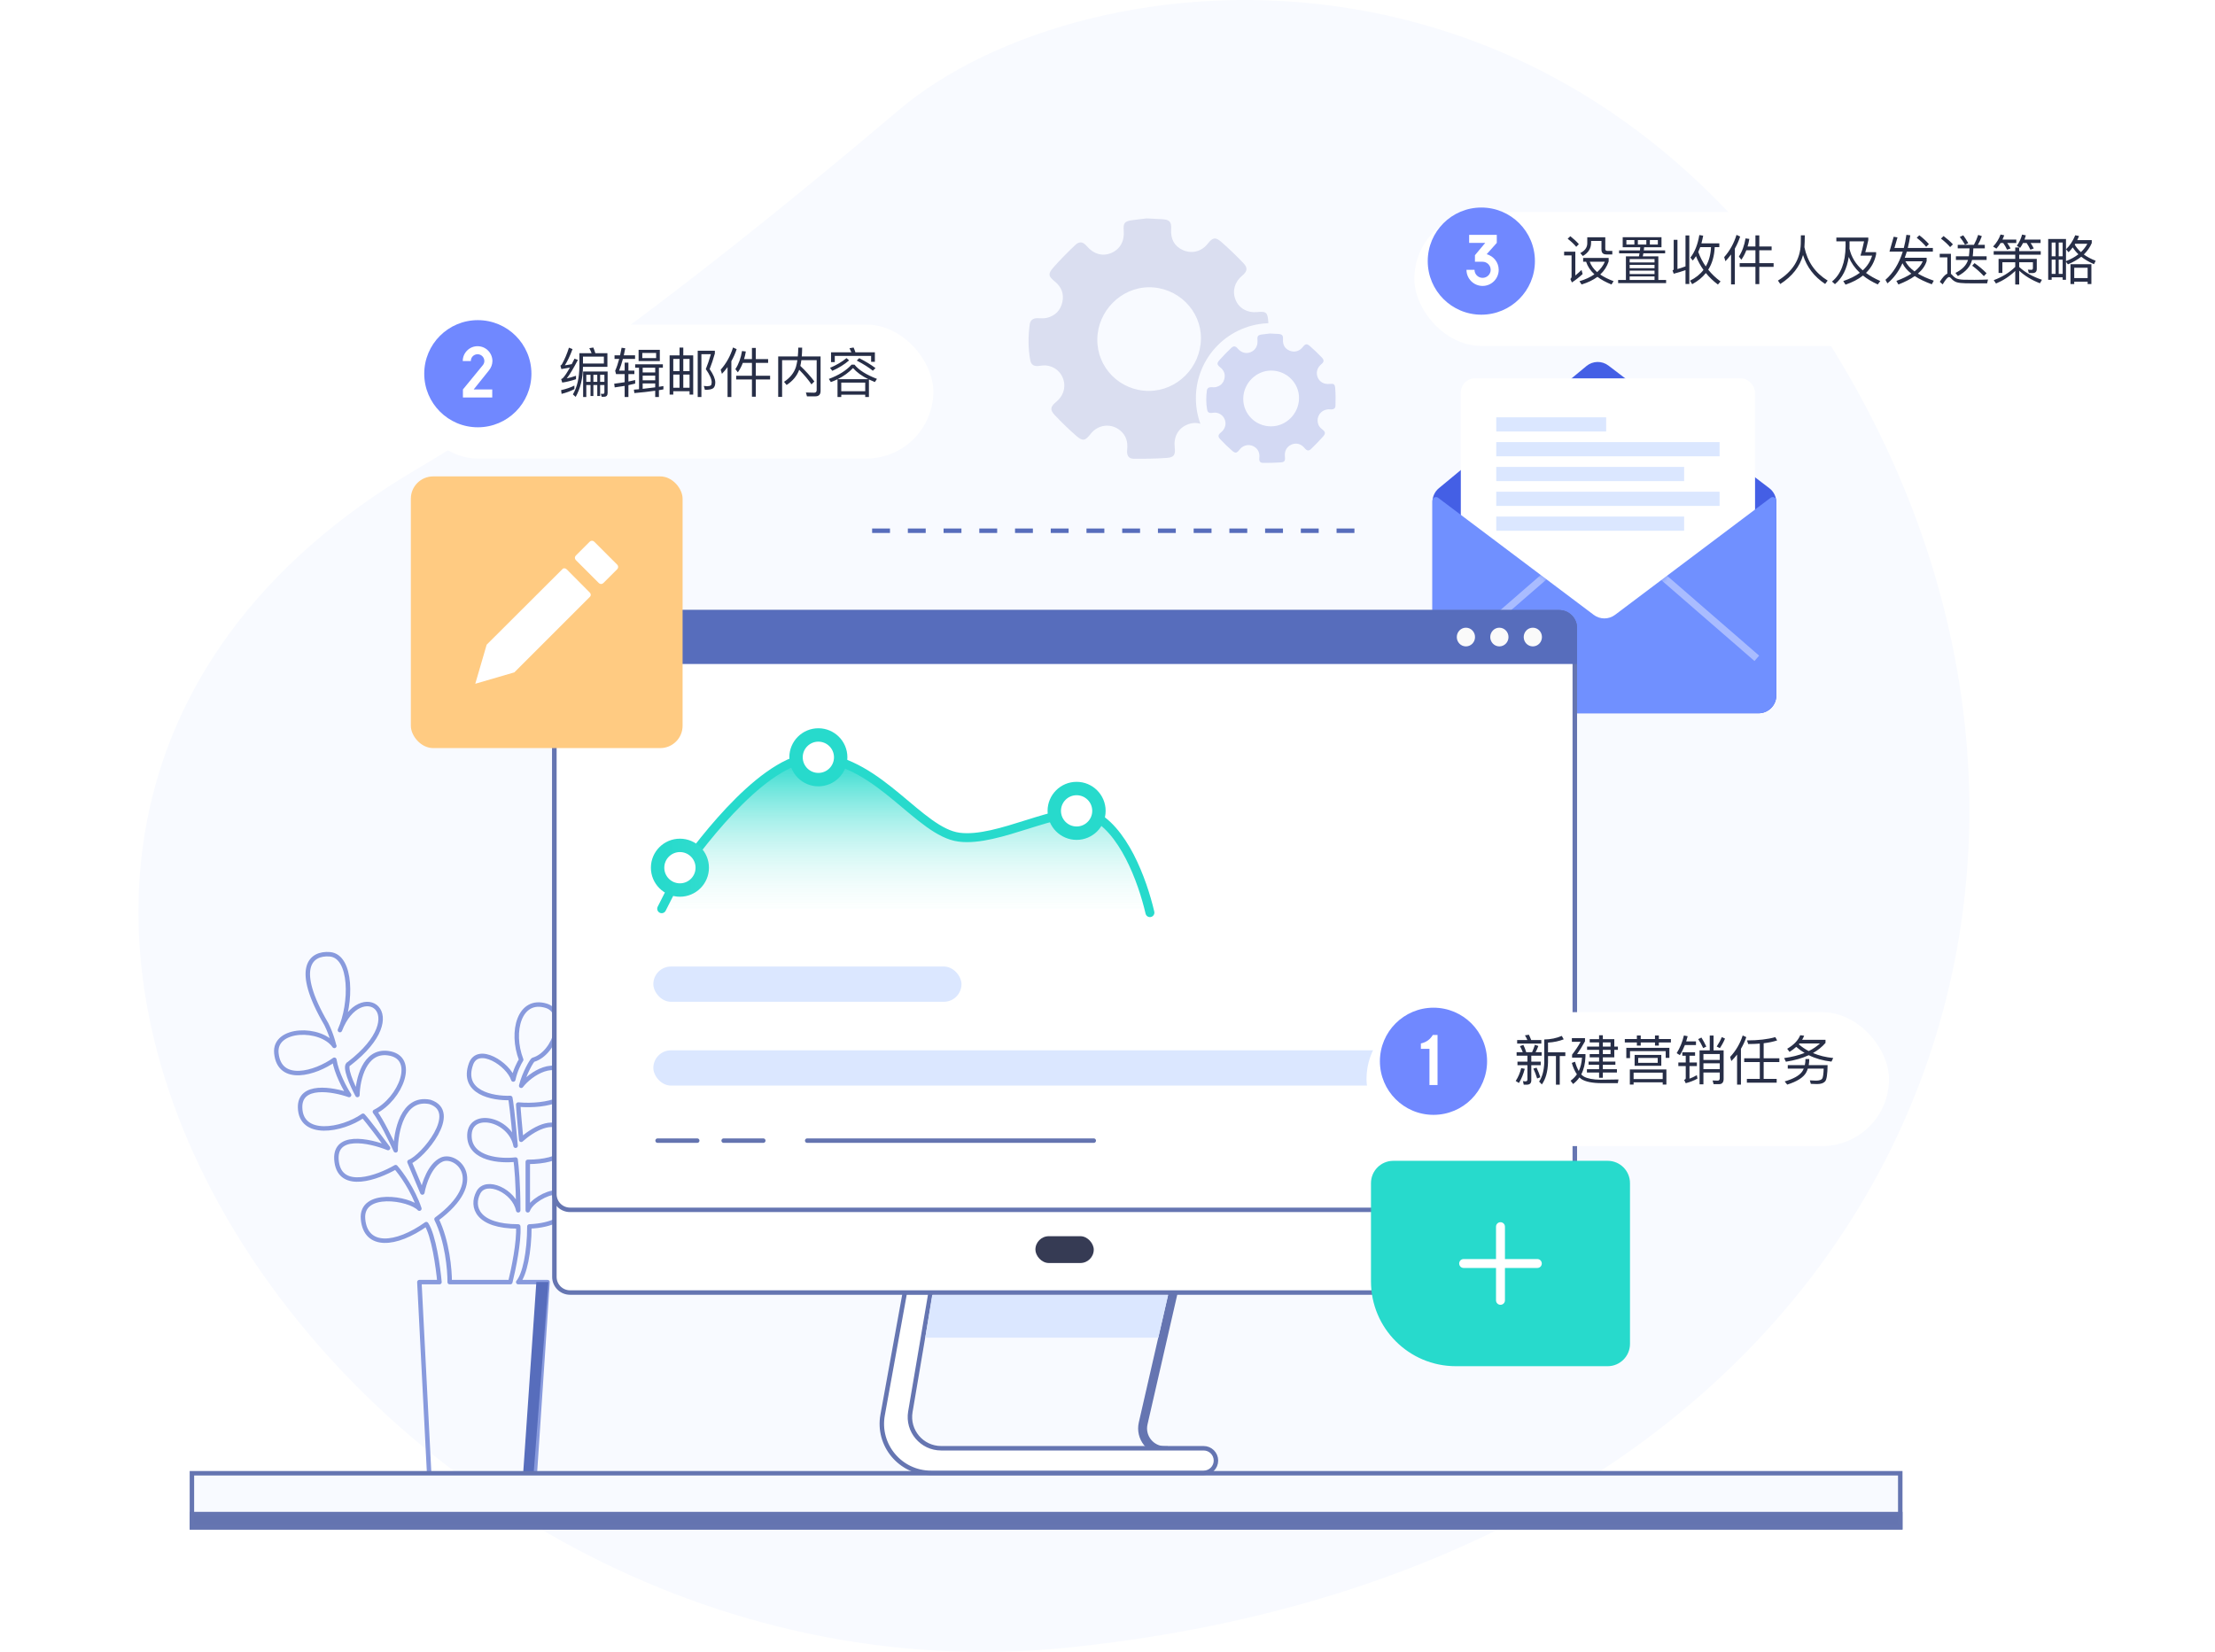 <svg width="496" height="370" viewBox="0 0 496 370" fill="none" xmlns="http://www.w3.org/2000/svg">
<rect width="496" height="370" fill="white"/>
<path d="M201.373 24.561C160.191 59.441 123.718 87.186 93.483 104.981C-50.893 189.953 78.976 385.631 239.421 369.003C415.682 350.736 479.703 209.165 418.2 91.83C357.829 -23.344 242.553 -10.318 201.373 24.561Z" fill="#F8FAFF"/>
<rect width="96" height="86" transform="translate(214.301 34.538)" fill="#F8FAFF"/>
<path d="M283.99 71.9C283.836 69.894 283.462 69.718 281.478 69.902C279.282 70.105 277.426 69.037 276.669 67.133C275.892 65.186 276.454 63.16 278.165 61.735C279.319 60.775 279.46 60.006 278.414 58.913C276.84 57.269 275.199 55.683 273.487 54.185C272.159 53.025 271.54 53.185 270.417 54.615C269.045 56.362 266.849 56.906 264.854 56C262.985 55.15 262.107 53.564 262.251 51.295C262.349 49.74 261.892 49.201 260.341 49.104C259.131 49.025 257.92 48.977 256.783 48.918C255.589 49.065 254.476 49.177 253.373 49.34C251.829 49.565 251.496 50.02 251.631 51.599C251.836 53.994 250.837 55.81 248.846 56.66C246.916 57.486 244.918 56.937 243.401 55.168C242.503 54.12 241.72 53.975 240.728 54.927C239.06 56.516 237.422 58.152 235.902 59.887C234.604 61.367 234.748 61.863 236.248 63.094C237.674 64.266 238.293 65.782 237.896 67.63C237.489 69.509 236.302 70.729 234.446 71.187C233.763 71.354 233.013 71.263 232.297 71.265C231.321 71.268 230.706 71.72 230.578 72.677C230.225 75.332 230.211 77.986 230.692 80.62C230.881 81.66 231.442 82.056 232.495 81.978C233.05 81.937 233.612 81.799 234.156 81.846C236.1 82.012 237.627 83.283 238.152 85.096C238.676 86.899 238.054 88.753 236.494 90.028C235.209 91.078 235.068 91.796 236.184 92.969C237.731 94.593 239.335 96.173 241.03 97.641C242.473 98.89 243.021 98.735 244.225 97.182C245.877 95.048 248.836 94.727 250.861 96.432C252.219 97.578 252.583 99.043 252.404 100.754C252.273 102.017 252.737 102.738 253.844 102.747C256.329 102.765 258.821 102.742 261.3 102.562C262.914 102.443 263.233 101.864 263.052 100.238C262.786 97.88 263.778 96.014 265.759 95.148C267.76 94.274 269.788 94.822 271.271 96.639C272.179 97.751 272.976 97.905 274.005 96.91C275.71 95.263 277.368 93.556 278.932 91.777C280.069 90.484 279.908 89.796 278.539 88.782C277.395 87.936 276.75 86.8 276.669 85.379C276.501 82.472 278.872 80.234 281.818 80.488C283.321 80.617 284.058 80.18 284.091 78.868C284.148 76.546 284.169 74.212 283.99 71.9ZM257.284 87.556C250.82 87.57 245.635 82.378 245.719 75.977C245.803 69.659 251.015 64.398 257.244 64.343C263.681 64.286 268.991 69.51 268.924 75.844C268.86 82.262 263.607 87.544 257.284 87.556Z" fill="#DADEF0"/>
<circle cx="284.594" cy="89.186" r="16.801" fill="#F8FAFF"/>
<path d="M298.999 87.068C298.916 85.988 298.715 85.893 297.647 85.992C296.465 86.102 295.466 85.526 295.058 84.502C294.64 83.454 294.942 82.363 295.864 81.596C296.485 81.08 296.561 80.666 295.998 80.078C295.151 79.193 294.267 78.339 293.346 77.533C292.631 76.908 292.298 76.994 291.693 77.764C290.955 78.704 289.773 78.997 288.699 78.51C287.693 78.052 287.22 77.198 287.298 75.977C287.351 75.14 287.104 74.85 286.27 74.798C285.618 74.755 284.967 74.73 284.355 74.698C283.712 74.777 283.113 74.837 282.519 74.924C281.688 75.046 281.509 75.291 281.582 76.141C281.692 77.43 281.154 78.407 280.083 78.865C279.044 79.309 277.969 79.014 277.152 78.061C276.669 77.498 276.247 77.42 275.713 77.932C274.815 78.787 273.934 79.668 273.115 80.602C272.417 81.398 272.495 81.665 273.302 82.328C274.069 82.959 274.403 83.775 274.189 84.769C273.97 85.781 273.331 86.437 272.332 86.684C271.964 86.773 271.561 86.725 271.175 86.726C270.65 86.727 270.319 86.971 270.25 87.486C270.06 88.915 270.053 90.343 270.312 91.761C270.413 92.321 270.715 92.534 271.282 92.492C271.58 92.47 271.883 92.396 272.176 92.421C273.222 92.51 274.044 93.195 274.327 94.17C274.609 95.141 274.274 96.139 273.434 96.825C272.743 97.39 272.667 97.776 273.268 98.408C274.1 99.282 274.964 100.132 275.876 100.922C276.653 101.595 276.948 101.511 277.596 100.675C278.484 99.527 280.077 99.354 281.167 100.272C281.898 100.889 282.094 101.677 281.998 102.598C281.927 103.278 282.177 103.666 282.773 103.671C284.11 103.68 285.452 103.668 286.786 103.571C287.655 103.507 287.827 103.195 287.729 102.32C287.586 101.051 288.12 100.047 289.186 99.581C290.263 99.11 291.355 99.405 292.153 100.383C292.642 100.982 293.071 101.065 293.625 100.529C294.542 99.642 295.435 98.724 296.277 97.766C296.888 97.07 296.802 96.7 296.065 96.154C295.449 95.699 295.102 95.088 295.058 94.323C294.968 92.758 296.244 91.553 297.83 91.69C298.639 91.759 299.035 91.524 299.053 90.818C299.084 89.569 299.095 88.312 298.999 87.068ZM284.625 95.495C281.145 95.502 278.354 92.707 278.399 89.262C278.445 85.861 281.25 83.03 284.603 83C288.067 82.969 290.926 85.781 290.89 89.191C290.855 92.645 288.028 95.488 284.625 95.495Z" fill="#D3D9F3"/>
<path d="M355.249 81.986L322.203 109.346C321.293 110.1 320.766 111.221 320.766 112.403V155.784C320.766 157.976 322.543 159.753 324.735 159.753H393.797C395.989 159.753 397.766 157.976 397.766 155.784V112.501C397.766 111.263 397.188 110.096 396.203 109.345L360.186 81.887C358.718 80.767 356.671 80.808 355.249 81.986Z" fill="#445FE5"/>
<rect x="327.117" y="84.737" width="65.887" height="61.123" rx="3.175" fill="white"/>
<rect x="335.054" y="115.697" width="42.072" height="3.175" fill="#DBE7FF"/>
<rect x="335.054" y="110.139" width="50.01" height="3.175" fill="#DBE7FF"/>
<rect x="335.054" y="104.583" width="42.072" height="3.175" fill="#DBE7FF"/>
<rect x="335.054" y="99.026" width="50.01" height="3.175" fill="#DBE7FF"/>
<rect x="335.054" y="93.47" width="24.608" height="3.175" fill="#DBE7FF"/>
<path d="M356.879 137.715L322.037 111.493C321.514 111.1 320.766 111.473 320.766 112.128V155.784C320.766 157.976 322.543 159.753 324.735 159.753H393.797C395.989 159.753 397.766 157.976 397.766 155.784V112.128C397.766 111.473 397.018 111.1 396.494 111.493L361.652 137.715C360.239 138.778 358.292 138.778 356.879 137.715Z" fill="#7090FF"/>
<mask id="mask0_6897_242644" style="mask-type:alpha" maskUnits="userSpaceOnUse" x="320" y="111" width="78" height="49">
<path d="M356.879 137.716L322.037 111.494C321.514 111.101 320.766 111.474 320.766 112.128V155.785C320.766 157.977 322.543 159.754 324.735 159.754H393.797C395.989 159.754 397.766 157.977 397.766 155.785V112.128C397.766 111.474 397.018 111.101 396.494 111.494L361.652 137.716C360.239 138.779 358.292 138.779 356.879 137.716Z" fill="#27DACC"/>
</mask>
<g mask="url(#mask0_6897_242644)">
<path opacity="0.4" d="M345.771 129.193L324.734 147.451" stroke="white" stroke-width="1.588"/>
<path opacity="0.4" d="M372.363 129.193L393.399 147.451" stroke="white" stroke-width="1.588"/>
</g>
<path d="M73.087 229.404C65.639 216.677 69.639 213.398 73.842 213.738C78.846 214.143 78.822 224.764 76.114 230.722C80.696 218.909 92.934 226.872 78.175 238.246C76.875 238.661 78.876 243.094 80.038 245.258C80.112 241.84 81.588 235.179 86.9 235.888C93.541 236.773 89.722 246.144 83.949 249.021C85.365 250.851 87.638 255.539 88.597 257.654C88.597 253.522 90.132 245.568 96.271 246.808C103.133 249.021 94.648 259.13 91.696 260.237L94.574 267.099C94.918 265.131 96.271 260.901 98.927 259.72C102.247 258.245 109.331 264.516 97.747 273.075C100.167 277.975 100.723 284.512 100.698 287.168H114.274C114.963 284.414 116.281 278.063 116.045 274.699C106.896 274.699 105.42 270.345 107.117 267.099C108.814 263.852 115.16 266.73 116.045 271.083C116.045 265.18 115.652 261.048 115.455 259.72C112.135 260.114 105.42 259.661 105.125 254.703C104.756 248.505 114.274 250.423 115.455 256.621C114.806 249.361 114.397 246.464 114.274 245.923C110.364 246.068 103.133 244.736 105.494 238.246C107.117 234.043 113.832 238.323 114.939 241.791C115.352 239.784 116.291 238.003 116.709 237.363C114.274 231.03 116.344 223.468 122.295 225.266C127.065 226.707 124.421 235.888 119.439 237.363C119.144 237.363 117.373 240.462 116.709 243.192C118.775 240.462 124.604 236.773 127.334 241.348C130.064 245.923 122.391 247.988 116.045 247.398C116.045 248.107 116.488 252.957 116.709 255.293C119.12 253.129 123.786 250.208 126.301 253.227C129.514 257.082 125.637 260.237 118.185 260.237C118.185 262.48 118.185 268.402 118.185 271.083C118.898 269.091 122.42 267.099 124.421 267.099C129.493 267.099 129.196 274.256 118.542 274.699C118.542 280.487 117.462 285.516 116.045 287.168H122.612L119.735 330.48H96.123L93.91 287.168H98.411C98.115 283.873 97.112 276.661 95.459 274.182C88.597 279.052 81.883 279.568 81.293 273.075C80.702 266.582 91.696 268.353 93.91 270.714C92.493 266.464 89.778 262.745 88.597 261.417C84.564 263.754 76.275 266.789 75.39 260.237C74.504 253.685 82.694 255.441 86.9 257.138C85.449 255.17 82.296 250.969 81.293 249.907C76.55 253.227 67.347 254.777 67.2 248.062C67.082 242.691 74.467 243.955 78.175 245.258C77.27 243.881 75.344 240.374 74.871 237.363C70.665 240.389 62.563 242.773 61.885 235.888C61.317 230.119 71.896 229.98 74.871 234.264C74.728 234.072 74.432 232.137 73.087 229.404Z" stroke="#889ADD" stroke-linejoin="round"/>
<path d="M117.127 330.334L120.104 287.145H122.808L119.472 330.334H117.127Z" fill="#576DBC"/>
<rect x="42.975" y="329.98" width="382.547" height="12.113" fill="#F8FAFF" stroke="#6575B1"/>
<rect x="42.975" y="339.123" width="382.547" height="2.971" fill="#6474B0" stroke="#6575B1"/>
<path d="M262.696 289.539L255.986 318.813C255.268 321.945 257.647 324.93 260.86 324.93H261.502" stroke="#6575B1" stroke-width="2"/>
<path d="M197.645 316.927L202.639 289.404H208.404L203.854 316.211C203.129 320.484 206.421 324.382 210.755 324.382H269.529C271.05 324.382 272.283 325.615 272.283 327.136C272.283 328.658 271.05 329.891 269.529 329.891H208.468C201.607 329.891 196.42 323.678 197.645 316.927Z" fill="white" stroke="#6575B1"/>
<path d="M208.748 290.051L261.583 290.055L259.386 299.608H207.197L208.748 290.051Z" fill="#DBE7FF"/>
<path d="M127.643 137.146H349.137C351.07 137.146 352.637 138.713 352.637 140.646V286.002C352.637 287.935 351.07 289.502 349.137 289.502H127.643C125.71 289.502 124.143 287.935 124.143 286.002V140.646C124.143 138.713 125.71 137.146 127.643 137.146Z" fill="white" stroke="#6575B1"/>
<path d="M127.643 137.146H349.137C351.07 137.146 352.637 138.713 352.637 140.646V267.48C352.637 269.413 351.07 270.98 349.137 270.98H127.643C125.71 270.98 124.143 269.413 124.143 267.48V140.646C124.143 138.713 125.71 137.146 127.643 137.146Z" fill="white" stroke="#6575B1"/>
<path d="M183.234 169.649C172.167 168.727 157.507 188.025 152.255 195.453L148.168 203.536H244.23H257C257 203.536 256.5 189.912 248 184.912C239.5 179.912 223.601 188.663 214.763 187.51C205.925 186.357 197.068 170.802 183.234 169.649Z" fill="url(#paint0_linear_6897_242644)"/>
<path d="M148.168 203.536L152.255 195.453C157.507 188.025 172.167 168.727 183.234 169.649C197.068 170.802 205.925 186.357 214.763 187.51C223.601 188.663 237 180.412 244.23 182.32C251.5 185.412 255.833 197.245 257.5 204.412" stroke="#27DACC" stroke-width="2" stroke-linecap="round" stroke-linejoin="round"/>
<circle cx="241.082" cy="181.615" r="5" fill="white" stroke="#27DACC" stroke-width="3" stroke-linecap="round" stroke-linejoin="round"/>
<circle cx="183.254" cy="169.617" r="5" fill="white" stroke="#27DACC" stroke-width="3" stroke-linecap="round" stroke-linejoin="round"/>
<circle cx="152.254" cy="194.348" r="5" fill="white" stroke="url(#paint1_linear_6897_242644)" stroke-width="3" stroke-linecap="round" stroke-linejoin="round"/>
<path d="M123.643 140.646C123.643 138.437 125.433 136.646 127.643 136.646H349.137C351.346 136.646 353.137 138.437 353.137 140.646V148.725H123.643V140.646Z" fill="#576DBC"/>
<ellipse cx="343.243" cy="142.686" rx="2.042" ry="2.094" fill="#FAFAFA"/>
<ellipse cx="335.751" cy="142.686" rx="2.042" ry="2.094" fill="#FAFAFA"/>
<ellipse cx="328.259" cy="142.686" rx="2.042" ry="2.094" fill="#FAFAFA"/>
<rect x="231.857" y="276.885" width="13.065" height="6.004" rx="3.002" fill="#363B54"/>
<rect x="146.301" y="216.48" width="69" height="7.9" rx="3.95" fill="#DBE7FF"/>
<rect x="146.301" y="235.25" width="180" height="7.9" rx="3.95" fill="#DBE7FF"/>
<path d="M244.922 255.48L194.588 255.48H180.754M147.254 255.48H153.171H156.129M170.921 255.48H165.004H162.046" stroke="#6474B0" stroke-linecap="round" stroke-linejoin="round"/>
<rect x="92" y="106.705" width="60.852" height="60.852" rx="5" fill="#FFCB82"/>
<path d="M128.95 125.45C128.658 125.159 128.658 124.721 128.95 124.43L132.048 121.332C132.339 121.04 132.777 121.04 133.068 121.332L138.207 126.471C138.499 126.762 138.499 127.2 138.207 127.491L135.109 130.589C134.818 130.881 134.38 130.881 134.089 130.589L128.95 125.45ZM115.173 150.598L132.121 133.651C132.376 133.396 132.339 132.958 132.048 132.703L126.909 127.528C126.617 127.236 126.18 127.2 125.961 127.455L108.977 144.403L106.426 153.15L115.173 150.598Z" fill="white"/>
<path d="M195.293 118.873L305.161 118.873" stroke="#576DBC" stroke-dasharray="4 4"/>
<g filter="url(#filter0_d_6897_242644)">
<rect x="92" y="68.705" width="117" height="30" rx="15" fill="white"/>
</g>
<path d="M128.624 86.361C127.772 86.793 126.776 87.129 125.648 87.381L125.756 88.221C126.824 87.957 127.784 87.597 128.624 87.153V86.361ZM127.4 77.877C126.968 79.269 126.44 80.493 125.84 81.573C125.744 81.729 125.624 81.837 125.492 81.885L125.708 82.665C126.344 82.569 126.98 82.461 127.616 82.329C127.004 83.433 126.488 84.213 126.056 84.669C125.948 84.765 125.816 84.849 125.66 84.909L125.9 85.689C126.884 85.545 127.904 85.293 128.984 84.933V84.165C128.288 84.405 127.604 84.609 126.908 84.753C127.556 83.937 128.396 82.557 129.404 80.613L128.648 80.337C128.432 80.769 128.216 81.177 128.024 81.561C127.52 81.669 127.004 81.753 126.488 81.825C127.064 80.925 127.64 79.713 128.204 78.189L127.4 77.877ZM135.248 88.869C135.788 88.869 136.064 88.581 136.064 88.029V83.205H130.58V88.917H131.288V86.241H132.236V88.701H132.872V86.241H133.748V88.701H134.384V86.241H135.344V87.861C135.344 88.101 135.236 88.221 135.02 88.221L134.54 88.197L134.732 88.869H135.248ZM131.288 85.521V83.949H132.236V85.521H131.288ZM132.872 83.949H133.748V85.521H132.872V83.949ZM134.384 83.949H135.344V85.521H134.384V83.949ZM135.224 79.881V81.417H130.544V79.881H135.224ZM130.544 82.161H136.016V79.113H133.316C133.172 78.633 133.016 78.213 132.86 77.841L131.96 77.985C132.152 78.321 132.32 78.705 132.476 79.113H129.74V82.029C129.728 84.609 129.248 86.709 128.288 88.341L128.912 88.893C129.968 87.021 130.508 84.777 130.544 82.161ZM139.88 81.225V83.013H138.632C138.932 82.257 139.22 81.381 139.484 80.397H142.208V79.581H139.688C139.796 79.077 139.904 78.561 140.012 78.009L139.196 77.889C139.076 78.489 138.968 79.053 138.848 79.581H137.612V80.397H138.656C138.368 81.465 138.068 82.353 137.756 83.049L137.948 83.793H139.88V85.605C139.148 85.725 138.368 85.845 137.54 85.941L137.648 86.769C138.416 86.673 139.16 86.553 139.88 86.433V88.917H140.72V86.265C141.248 86.157 141.752 86.037 142.232 85.917V85.125C141.764 85.233 141.26 85.341 140.72 85.449V83.793H142.052V83.013H140.72V81.225H139.88ZM143 78.357V80.865H147.752V78.357H143ZM146.924 80.205H143.828V79.053H146.924V80.205ZM143.096 82.365V87.177L141.944 87.273L142.052 88.041C143.732 87.897 145.28 87.729 146.72 87.513V88.929H147.548V87.393L148.556 87.213V86.469C148.232 86.517 147.896 86.577 147.548 86.637V82.365H148.436V81.597H142.232V82.365H143.096ZM146.72 82.365V83.421H143.912V82.365H146.72ZM143.912 87.093V85.881H146.72V86.757C145.844 86.877 144.908 86.985 143.912 87.093ZM143.912 85.173V84.129H146.72V85.173H143.912ZM155.228 79.593H153.008V77.853H152.168V79.593H149.948V88.377H150.764V87.621H154.412V88.377H155.228V79.593ZM150.764 86.841V83.901H152.168V86.841H150.764ZM153.008 86.841V83.901H154.412V86.841H153.008ZM150.764 83.133V80.385H152.168V83.133H150.764ZM153.008 80.385H154.412V83.133H153.008V80.385ZM156.236 78.549V88.917H157.064V79.329H159.188C158.816 80.613 158.432 81.729 158.048 82.677C158.912 83.901 159.356 84.885 159.368 85.629C159.356 85.965 159.296 86.181 159.188 86.301C159.068 86.421 158.804 86.481 158.396 86.505C158.18 86.505 157.916 86.481 157.604 86.445L157.856 87.321C158.792 87.321 159.416 87.189 159.728 86.937C160.016 86.685 160.172 86.253 160.172 85.629C160.16 84.861 159.74 83.877 158.912 82.677C159.332 81.609 159.716 80.445 160.076 79.185V78.549H156.236ZM164.144 77.829C163.568 79.701 162.656 81.369 161.384 82.809L161.66 83.733C162.116 83.253 162.536 82.749 162.92 82.221V88.917H163.772V80.901C164.252 80.049 164.648 79.149 164.96 78.201L164.144 77.829ZM166.16 78.621C165.896 80.217 165.404 81.573 164.672 82.677L165.224 83.397C165.668 82.773 166.04 82.065 166.34 81.273H168.38V84.165H164.852V84.993H168.38V88.857H169.244V84.993H172.448V84.165H169.244V81.273H172.004V80.433H169.244V77.937H168.38V80.433H166.616C166.784 79.905 166.916 79.329 167.012 78.729L166.16 78.621ZM178.964 82.821C180.092 83.973 181.016 85.065 181.712 86.097L182.36 85.437C181.508 84.297 180.464 83.133 179.216 81.957C179.312 81.561 179.384 81.129 179.444 80.673H182.876V87.369C182.876 87.753 182.684 87.957 182.3 87.957L180.464 87.909L180.704 88.773H182.588C183.356 88.773 183.752 88.365 183.752 87.561V79.833H179.54C179.588 79.233 179.624 78.573 179.624 77.865H178.748C178.748 78.561 178.712 79.221 178.652 79.833H174.26V88.893H175.136V80.673H178.556C178.472 81.225 178.364 81.729 178.232 82.197C177.8 83.529 176.912 84.633 175.568 85.521L176.144 86.229C177.536 85.317 178.472 84.189 178.964 82.821ZM191.144 77.841L190.22 77.997C190.364 78.273 190.508 78.573 190.652 78.909H186.092V81.105H186.932V79.713H195.068V81.045H195.908V78.909H191.552C191.42 78.513 191.288 78.153 191.144 77.841ZM190.688 81.681C189.488 83.001 187.796 84.057 185.6 84.873L186.056 85.581C186.56 85.389 187.052 85.185 187.544 84.945V88.917H188.384V88.413H193.748V88.917H194.576V84.993C194.984 85.185 195.428 85.377 195.908 85.569L196.376 84.861C194 83.949 192.32 82.893 191.348 81.681H190.688ZM188.384 87.621V85.701H193.748V87.621H188.384ZM187.568 84.933C188.9 84.273 190.052 83.445 191.012 82.437C191.828 83.373 192.98 84.213 194.444 84.933H187.568ZM192.404 80.217L191.852 80.757C193.376 81.561 194.576 82.317 195.452 83.037L196.052 82.449C195.068 81.705 193.844 80.961 192.404 80.217ZM189.56 80.205C188.552 81.045 187.328 81.765 185.864 82.389L186.38 83.061C187.868 82.389 189.116 81.609 190.136 80.721L189.56 80.205Z" fill="#272E47"/>
<circle cx="107" cy="83.705" r="12" fill="#7088FF"/>
<path d="M110.227 87.232H106.068L109.467 82.99C109.964 82.382 110.255 81.65 110.268 80.89V80.793C110.241 79.923 109.895 79.121 109.287 78.513C108.665 77.891 107.85 77.56 106.993 77.546C106.095 77.532 105.252 77.864 104.617 78.499C103.981 79.121 103.622 79.964 103.622 80.862H105.432C105.432 80.448 105.584 80.075 105.874 79.784C106.164 79.494 106.551 79.342 106.966 79.342C107.781 79.356 108.444 80.019 108.458 80.835V80.876C108.458 81.208 108.334 81.539 108.099 81.816L103.663 87.232V89.029H110.227V87.232Z" fill="white"/>
<g filter="url(#filter1_d_6897_242644)">
<rect x="316.711" y="43.484" width="161.957" height="30" rx="15" fill="white"/>
</g>
<path d="M351.643 52.908L351.043 53.472C351.859 54.108 352.495 54.708 352.963 55.284L353.551 54.684C353.035 54.096 352.399 53.508 351.643 52.908ZM350.251 56.376V57.204H351.919V61.956C351.919 62.148 351.823 62.328 351.655 62.496L351.991 63.264C352.831 62.712 353.635 62.088 354.391 61.38L354.151 60.468C353.659 60.936 353.191 61.344 352.759 61.704V56.376H350.251ZM354.511 57.78V58.62H355.171C355.507 59.664 356.119 60.6 357.031 61.44C356.131 62.076 355.015 62.592 353.683 62.988L354.163 63.72C355.567 63.288 356.755 62.724 357.715 62.004C358.555 62.652 359.611 63.216 360.859 63.72L361.327 62.976C360.151 62.544 359.155 62.052 358.339 61.488C359.215 60.672 359.839 59.7 360.223 58.572V57.78H354.511ZM355.987 58.62H359.371C358.987 59.508 358.411 60.276 357.643 60.948C356.851 60.264 356.299 59.484 355.987 58.62ZM355.435 53.148V54.48C355.435 55.428 354.907 56.16 353.863 56.676L354.439 57.336C355.663 56.64 356.287 55.656 356.287 54.384V53.964H358.615V55.92C358.615 56.628 358.975 56.988 359.719 56.988H361.039V56.196H359.935C359.623 56.196 359.467 56.04 359.467 55.74V53.148H355.435ZM362.563 56.076V56.736H367.135C367.087 56.964 367.051 57.192 367.003 57.42H364.087V62.712H362.347V63.408H373.087V62.712H371.347V57.42H367.867C367.915 57.204 367.951 56.976 367.999 56.736H372.871V56.076H368.095L368.167 55.38H372.055V53.136H363.367V55.38H367.303L367.231 56.076H362.563ZM364.927 62.712V61.92H370.495V62.712H364.927ZM364.927 61.38V60.624H370.495V61.38H364.927ZM364.927 60.072V59.316H370.495V60.072H364.927ZM364.927 58.776V58.02H370.495V58.776H364.927ZM371.239 54.768H369.451V53.772H371.239V54.768ZM368.659 54.768H366.763V53.772H368.659V54.768ZM365.983 54.768H364.195V53.772H365.983V54.768ZM374.791 61.308C375.703 61.068 376.591 60.804 377.431 60.504V63.612H378.283V52.74H377.431V59.664C376.831 59.892 376.231 60.096 375.631 60.264V53.712H374.791V60.288C374.791 60.408 374.695 60.504 374.527 60.576L374.791 61.308ZM380.731 55.356H383.143C383.071 57.012 382.687 58.452 381.967 59.676C381.271 58.692 380.719 57.612 380.287 56.436C380.443 56.1 380.587 55.74 380.731 55.356ZM379.783 57.372C380.215 58.476 380.779 59.496 381.451 60.456C380.707 61.44 379.699 62.244 378.439 62.868L378.931 63.648C380.179 62.976 381.199 62.148 381.991 61.152C382.747 62.088 383.647 62.952 384.691 63.732L385.279 63.036C384.223 62.268 383.311 61.392 382.519 60.408C383.407 59.016 383.887 57.324 383.971 55.356H385.003V54.504H380.995C381.139 53.976 381.271 53.4 381.391 52.788L380.527 52.644C380.179 54.756 379.507 56.448 378.523 57.696L379.063 58.356C379.315 58.056 379.555 57.732 379.783 57.372ZM388.855 52.608C388.279 54.48 387.367 56.148 386.095 57.588L386.371 58.512C386.827 58.032 387.247 57.528 387.631 57V63.696H388.483V55.68C388.963 54.828 389.359 53.928 389.671 52.98L388.855 52.608ZM390.871 53.4C390.607 54.996 390.115 56.352 389.383 57.456L389.935 58.176C390.379 57.552 390.751 56.844 391.051 56.052H393.091V58.944H389.563V59.772H393.091V63.636H393.955V59.772H397.159V58.944H393.955V56.052H396.715V55.212H393.955V52.716H393.091V55.212H391.327C391.495 54.684 391.627 54.108 391.723 53.508L390.871 53.4ZM404.143 52.704H403.267C403.267 53.16 403.255 53.796 403.243 54.612C403.135 58.068 401.431 60.816 398.131 62.844L398.659 63.612C401.323 61.896 403.027 59.736 403.747 57.12C404.599 59.832 406.255 61.992 408.703 63.6L409.267 62.844C406.471 61.128 404.731 58.632 404.059 55.368C404.107 54.624 404.143 53.736 404.143 52.704ZM413.275 54.06V55.164C413.239 58.788 412.231 61.416 410.239 63.06L410.899 63.648C412.555 62.256 413.587 60.216 413.983 57.552C414.523 58.872 415.351 60.048 416.467 61.104C415.483 61.836 414.247 62.448 412.759 62.952L413.263 63.756C414.811 63.228 416.119 62.556 417.175 61.716C418.087 62.46 419.191 63.12 420.487 63.708L421.051 62.94C419.827 62.412 418.759 61.8 417.847 61.128C419.011 60 419.767 58.608 420.115 56.976V56.472H417.691C417.907 55.716 418.135 54.816 418.363 53.772V53.208H411.211V54.06H413.275ZM417.127 60.552C415.567 59.208 414.583 57.6 414.151 55.728C414.151 55.536 414.163 55.356 414.163 55.164V54.06H417.415C417.127 55.476 416.851 56.532 416.611 57.252H419.215C418.855 58.5 418.159 59.604 417.127 60.552ZM423.103 56.364H426.079C425.239 59.04 423.955 61.14 422.203 62.676L422.647 63.468C424.015 62.352 425.143 60.852 426.019 58.956C426.415 59.796 427.075 60.576 428.011 61.296C427.111 61.884 425.995 62.424 424.651 62.916L425.107 63.72C426.559 63.156 427.783 62.532 428.767 61.836C429.775 62.496 431.047 63.108 432.583 63.672L433.027 62.868C431.635 62.388 430.447 61.86 429.475 61.284C430.459 60.444 431.107 59.508 431.431 58.476V57.732H426.523C426.691 57.3 426.835 56.844 426.979 56.364H432.823V55.536H427.207C427.423 54.648 427.615 53.712 427.771 52.704L426.895 52.596C426.751 53.628 426.559 54.6 426.319 55.536H424.219L424.903 53.172L424.051 53.028L423.103 56.364ZM426.667 58.524H430.555C430.219 59.34 429.607 60.096 428.719 60.792C427.759 60.096 427.075 59.34 426.667 58.524ZM429.787 52.692L429.211 53.256C430.111 53.976 430.819 54.648 431.323 55.284L431.935 54.672C431.359 54.012 430.651 53.352 429.787 52.692ZM435.223 52.872L434.635 53.436C435.511 54.12 436.195 54.756 436.687 55.344L437.311 54.732C436.747 54.108 436.051 53.496 435.223 52.872ZM442.243 63.468H444.967L445.171 62.604C444.859 62.628 444.415 62.64 443.839 62.652C443.251 62.664 442.675 62.676 442.123 62.676C441.175 62.676 440.383 62.664 439.747 62.652C439.027 62.628 438.487 62.532 438.103 62.364C437.767 62.208 437.455 61.956 437.167 61.608C437.059 61.488 436.963 61.404 436.867 61.332V56.844H434.359V57.636H436.063V61.284C435.571 61.5 435.007 62.112 434.371 63.12L435.019 63.696C435.679 62.592 436.159 62.052 436.447 62.052C436.591 62.052 436.747 62.148 436.915 62.352C437.287 62.784 437.719 63.084 438.199 63.228C438.679 63.36 439.315 63.432 440.095 63.444C440.863 63.456 441.583 63.468 442.243 63.468ZM437.983 57.408V58.224H440.695C440.335 59.424 439.387 60.384 437.875 61.128L438.427 61.824C440.203 60.876 441.259 59.676 441.595 58.224H444.859V57.408H441.751C441.823 56.904 441.859 56.304 441.883 55.632H444.451V54.84H442.891C443.227 54.276 443.527 53.628 443.791 52.896L442.975 52.608C442.711 53.4 442.387 54.144 442.015 54.84H438.391V55.632H441.031C441.007 56.304 440.959 56.892 440.887 57.408H437.983ZM439.627 52.704L438.847 53.076C439.267 53.58 439.663 54.168 440.023 54.816L440.755 54.456C440.395 53.82 440.023 53.232 439.627 52.704ZM442.147 58.932L441.631 59.508C442.543 60.18 443.407 60.96 444.247 61.848L444.847 61.2C444.043 60.384 443.143 59.628 442.147 58.932ZM446.443 56.256V57.048H451.267V57.984H447.535V61.14H448.387V58.74H451.267V59.784C449.947 61.068 448.339 62.052 446.455 62.748L446.959 63.504C448.567 62.832 450.007 61.896 451.267 60.684V63.72H452.155V60.636C453.451 61.824 454.999 62.76 456.799 63.444L457.255 62.664C455.167 61.968 453.463 61.02 452.155 59.796V58.74H455.227V60.06C455.227 60.3 455.107 60.432 454.879 60.432L454.099 60.396L454.315 61.164H455.131C455.767 61.164 456.091 60.852 456.091 60.24V57.984H452.155V57.048H456.979V56.256H452.155V55.428H451.267V56.256H446.443ZM447.991 54.432H448.579C448.915 54.912 449.203 55.404 449.443 55.932L450.223 55.644C450.031 55.272 449.779 54.864 449.479 54.432H451.507V53.664H448.411C448.555 53.364 448.687 53.04 448.807 52.704L447.979 52.524C447.631 53.508 447.079 54.408 446.311 55.224L447.055 55.692C447.391 55.308 447.703 54.888 447.991 54.432ZM453.007 54.432H453.823C454.135 54.912 454.423 55.404 454.663 55.932L455.419 55.644C455.239 55.272 454.999 54.864 454.711 54.432H456.943V53.664H453.343C453.451 53.352 453.547 53.04 453.643 52.716L452.803 52.536C452.563 53.448 452.167 54.288 451.627 55.044L452.359 55.524C452.599 55.188 452.815 54.816 453.007 54.432ZM468.319 59.172H463.639V63.624H464.479V63.096H467.479V63.624H468.319V59.172ZM464.479 62.28V59.976H467.479V62.28H464.479ZM459.427 62.112H461.887V62.664H462.631V58.632L463.063 59.208C464.215 58.728 465.211 58.164 466.051 57.504C466.843 58.128 467.791 58.68 468.907 59.172L469.279 58.404C468.247 58.008 467.371 57.54 466.627 57C467.395 56.256 467.995 55.404 468.403 54.444V53.784H465.151C465.283 53.496 465.415 53.196 465.559 52.872L464.707 52.692C464.167 53.988 463.483 55.032 462.643 55.836L463.207 56.496C463.543 56.172 463.855 55.812 464.143 55.416C464.479 55.956 464.911 56.472 465.415 56.952C464.659 57.54 463.735 58.056 462.631 58.488V53.532H458.647V62.664H459.427V62.112ZM461.887 61.344H460.999V58.164H461.887V61.344ZM461.887 57.408H460.999V54.324H461.887V57.408ZM460.303 54.324V57.408H459.427V54.324H460.303ZM459.427 58.164H460.303V61.344H459.427V58.164ZM465.979 56.472C465.403 55.968 464.947 55.404 464.587 54.78C464.611 54.72 464.647 54.66 464.695 54.6H467.419C467.059 55.272 466.579 55.896 465.979 56.472Z" fill="#272E47"/>
<circle cx="331.711" cy="58.484" r="12" fill="#7088FF"/>
<path d="M332.907 56.941L335.173 54.398V52.602H328.982V54.398H332.589L330.281 57.162V58.626H331.995C332.989 58.626 333.805 59.442 333.805 60.437C333.805 61.431 332.989 62.233 331.995 62.233C331 62.233 330.184 61.431 330.184 60.437H328.388C328.388 62.426 330.005 64.043 331.995 64.043C333.984 64.043 335.601 62.426 335.601 60.437C335.601 58.764 334.454 57.355 332.907 56.941Z" fill="white"/>
<g filter="url(#filter2_d_6897_242644)">
<rect x="306" y="222.705" width="117" height="30" rx="15" fill="white"/>
</g>
<path d="M349.728 232.021C348.564 232.525 347.256 232.801 345.804 232.825V237.961C345.744 239.785 345.36 241.213 344.652 242.245L345.264 242.893C346.128 241.669 346.584 240.025 346.644 237.961V236.533H348.42V242.941H349.272V236.533H350.52V235.705H346.644V233.521C347.94 233.449 349.104 233.197 350.16 232.789L349.728 232.021ZM339.732 232.945V233.737H345.144V232.945H342.876C342.708 232.513 342.54 232.117 342.36 231.757L341.472 231.901C341.676 232.213 341.856 232.561 342.024 232.945H339.732ZM339.612 235.669V236.449H342.036V237.793H339.804V238.585H342.036V241.777C342.036 242.065 341.88 242.209 341.568 242.209C341.4 242.209 341.22 242.185 341.028 242.149L341.208 242.953H341.856C342.552 242.953 342.9 242.629 342.9 241.981V238.585H345.012V237.793H342.9V236.449H345.216V235.669H343.86C344.088 235.261 344.292 234.793 344.484 234.277L343.704 234.013C343.524 234.589 343.32 235.141 343.08 235.669H341.76C341.568 235.021 341.352 234.481 341.124 234.037L340.356 234.313C340.596 234.733 340.812 235.189 340.992 235.669H339.612ZM340.644 239.233C340.38 240.289 339.972 241.249 339.408 242.113L340.128 242.569C340.68 241.669 341.124 240.613 341.436 239.401L340.644 239.233ZM344.088 239.149L343.368 239.341C343.704 240.061 343.98 240.805 344.208 241.561L344.928 241.285C344.736 240.637 344.448 239.929 344.088 239.149ZM361.488 236.821V235.141H362.292V234.421H361.488V232.753H358.92V231.877H358.08V232.753H355.98V233.473H358.08V234.421H355.392V235.141H358.08V236.101H355.98V236.821H358.08V237.781H355.728V238.489H358.08V239.485H355.356V240.217H358.08V241.405H358.92V240.217H362.076V239.485H358.92V238.489H361.728V237.781H358.92V236.821H361.488ZM358.92 233.473H360.648V234.421H358.92V233.473ZM358.92 235.141H360.648V236.101H358.92V235.141ZM358.356 241.837C356.724 241.813 355.488 241.585 354.672 241.129C354.468 241.009 354.276 240.853 354.084 240.649C354.66 239.545 354.984 238.201 355.032 236.617V236.101H353.148C353.724 235.285 354.324 234.337 354.924 233.233V232.525H351.984V233.341H353.952C353.376 234.373 352.728 235.333 352.032 236.221V236.893H354.252C354.18 238.033 353.94 239.029 353.532 239.881C353.22 239.353 352.932 238.657 352.692 237.805L351.972 238.069C352.26 239.101 352.644 239.953 353.112 240.625C352.728 241.177 352.26 241.657 351.696 242.065L352.26 242.797C352.812 242.377 353.292 241.885 353.676 241.321C353.796 241.441 353.928 241.549 354.084 241.669C355.02 242.293 356.568 242.605 358.728 242.605H362.28L362.424 241.777C361.032 241.813 359.676 241.837 358.356 241.837ZM366.036 236.281V238.717H372.012V236.281H366.036ZM371.208 238.057H366.84V236.953H371.208V238.057ZM373.152 239.533H364.968V242.917H365.808V242.425H372.324V242.917H373.152V239.533ZM365.808 241.693V240.253H372.324V241.693H365.808ZM363.84 232.729V233.485H366.54V234.193H367.404V233.485H370.596V234.193H371.46V233.485H374.16V232.729H371.46V231.925H370.596V232.729H367.404V231.925H366.54V232.729H363.84ZM373.824 234.697H364.176V237.001H365.004V235.429H372.996V236.941H373.824V234.697ZM382.86 231.937V235.261H380.58V242.869H381.444V240.217H385.104V241.477C385.104 241.849 384.948 242.041 384.648 242.041L383.496 242.005L383.724 242.833H384.924C385.62 242.833 385.968 242.437 385.968 241.669V235.261H383.712V231.937H382.86ZM381.444 238.153H385.104V239.473H381.444V238.153ZM385.104 237.409H381.444V236.077H385.104V237.409ZM381 232.393L380.268 232.741C380.676 233.329 381.048 234.001 381.396 234.757L382.092 234.409C381.744 233.677 381.384 233.005 381 232.393ZM385.56 232.285C385.272 232.981 384.9 233.677 384.42 234.397L385.128 234.757C385.596 234.061 385.98 233.353 386.28 232.621L385.56 232.285ZM377.076 231.925C376.74 233.365 376.2 234.685 375.456 235.885L376.164 236.329C376.596 235.657 376.968 234.901 377.292 234.073H379.776V233.257H377.58C377.7 232.885 377.808 232.501 377.916 232.093L377.076 231.925ZM376.716 235.681V236.461H377.484V237.973H375.828V238.777H377.484V241.513C377.484 241.669 377.364 241.789 377.124 241.873L377.484 242.617C378.48 242.353 379.356 242.005 380.112 241.585L379.968 240.817C379.416 241.141 378.864 241.405 378.324 241.597V238.777H379.98V237.973H378.324V236.461H379.572V235.681H376.716ZM397.536 232.297C395.856 232.777 393.744 233.029 391.2 233.029L391.476 233.845C392.388 233.845 393.252 233.809 394.068 233.749V237.037H390.576V237.877H394.068V241.645H391.176V242.497H397.848V241.645H394.932V237.877H398.448V237.037H394.932V233.665C396.084 233.533 397.092 233.317 397.956 233.029L397.536 232.297ZM390.24 231.925C389.652 233.737 388.716 235.345 387.42 236.737L387.696 237.661C388.164 237.193 388.596 236.701 388.98 236.197V242.929H389.844V234.913C390.324 234.097 390.732 233.221 391.044 232.297L390.24 231.925ZM403.128 231.865C402.624 233.065 401.64 234.073 400.2 234.901L400.728 235.597C401.28 235.261 401.772 234.889 402.228 234.481C402.804 234.985 403.428 235.441 404.1 235.837C402.78 236.365 401.256 236.749 399.516 236.989L399.912 237.805C401.856 237.505 403.572 237.013 405.036 236.341C406.524 237.085 408.216 237.565 410.112 237.781L410.508 236.977C408.84 236.809 407.328 236.437 405.972 235.861C407.076 235.237 408.012 234.481 408.78 233.593V232.897H403.548C403.716 232.609 403.872 232.309 404.004 231.985L403.128 231.865ZM405.024 235.417C404.22 234.997 403.476 234.493 402.804 233.905L402.96 233.713H407.544C406.836 234.361 405.996 234.937 405.024 235.417ZM404.292 237.205C404.292 237.685 404.244 238.141 404.148 238.573H400.332V239.353H403.908C403.812 239.593 403.68 239.821 403.536 240.037C402.912 240.913 401.604 241.645 399.636 242.221L400.212 242.929C402.42 242.233 403.824 241.333 404.436 240.253C404.592 239.965 404.724 239.665 404.82 239.353H408.372C408.336 240.553 408.228 241.297 408.048 241.585C407.856 241.873 407.412 242.029 406.692 242.041L405.276 241.981L405.492 242.761C406.044 242.785 406.512 242.809 406.896 242.809C407.748 242.809 408.348 242.605 408.696 242.209C409.044 241.813 409.224 240.601 409.248 238.573H405.024C405.096 238.141 405.144 237.685 405.144 237.205H404.292Z" fill="#272E47"/>
<circle cx="321" cy="237.705" r="12" fill="#7088FF"/>
<path d="M321.905 243.029V231.808H320.855C320.192 232.872 319.363 233.453 318.175 233.715V234.918H320.095V243.029H321.905Z" fill="white"/>
<path d="M307 265C307 262.239 309.239 260 312 260H360C362.761 260 365 262.239 365 265V301C365 303.761 362.761 306 360 306H326C315.507 306 307 297.493 307 287V265Z" fill="#27DACC"/>
<path fill-rule="evenodd" clip-rule="evenodd" d="M335 291.25C335 291.802 335.448 292.25 336 292.25C336.552 292.25 337 291.802 337 291.25V284H344.25C344.802 284 345.25 283.552 345.25 283C345.25 282.448 344.802 282 344.25 282H337V274.75C337 274.198 336.552 273.75 336 273.75C335.448 273.75 335 274.198 335 274.75L335 282H327.75C327.198 282 326.75 282.448 326.75 283C326.75 283.552 327.198 284 327.75 284H335L335 291.25Z" fill="white"/>
<defs>
<filter id="filter0_d_6897_242644" x="82" y="62.705" width="137" height="50" filterUnits="userSpaceOnUse" color-interpolation-filters="sRGB">
<feFlood flood-opacity="0" result="BackgroundImageFix"/>
<feColorMatrix in="SourceAlpha" type="matrix" values="0 0 0 0 0 0 0 0 0 0 0 0 0 0 0 0 0 0 127 0" result="hardAlpha"/>
<feOffset dy="4"/>
<feGaussianBlur stdDeviation="5"/>
<feColorMatrix type="matrix" values="0 0 0 0 0.184 0 0 0 0 0.325 0 0 0 0 0.525 0 0 0 0.12 0"/>
<feBlend mode="normal" in2="BackgroundImageFix" result="effect1_dropShadow_6897_242644"/>
<feBlend mode="normal" in="SourceGraphic" in2="effect1_dropShadow_6897_242644" result="shape"/>
</filter>
<filter id="filter1_d_6897_242644" x="306.711" y="37.484" width="181.957" height="50" filterUnits="userSpaceOnUse" color-interpolation-filters="sRGB">
<feFlood flood-opacity="0" result="BackgroundImageFix"/>
<feColorMatrix in="SourceAlpha" type="matrix" values="0 0 0 0 0 0 0 0 0 0 0 0 0 0 0 0 0 0 127 0" result="hardAlpha"/>
<feOffset dy="4"/>
<feGaussianBlur stdDeviation="5"/>
<feColorMatrix type="matrix" values="0 0 0 0 0.184 0 0 0 0 0.325 0 0 0 0 0.525 0 0 0 0.12 0"/>
<feBlend mode="normal" in2="BackgroundImageFix" result="effect1_dropShadow_6897_242644"/>
<feBlend mode="normal" in="SourceGraphic" in2="effect1_dropShadow_6897_242644" result="shape"/>
</filter>
<filter id="filter2_d_6897_242644" x="296" y="216.705" width="137" height="50" filterUnits="userSpaceOnUse" color-interpolation-filters="sRGB">
<feFlood flood-opacity="0" result="BackgroundImageFix"/>
<feColorMatrix in="SourceAlpha" type="matrix" values="0 0 0 0 0 0 0 0 0 0 0 0 0 0 0 0 0 0 127 0" result="hardAlpha"/>
<feOffset dy="4"/>
<feGaussianBlur stdDeviation="5"/>
<feColorMatrix type="matrix" values="0 0 0 0 0.184 0 0 0 0 0.325 0 0 0 0 0.525 0 0 0 0.12 0"/>
<feBlend mode="normal" in2="BackgroundImageFix" result="effect1_dropShadow_6897_242644"/>
<feBlend mode="normal" in="SourceGraphic" in2="effect1_dropShadow_6897_242644" result="shape"/>
</filter>
<linearGradient id="paint0_linear_6897_242644" x1="196.199" y1="169.617" x2="196.199" y2="208.055" gradientUnits="userSpaceOnUse">
<stop stop-color="#27DACC"/>
<stop offset="1" stop-color="white" stop-opacity="0"/>
</linearGradient>
<linearGradient id="paint1_linear_6897_242644" x1="156.914" y1="191.292" x2="148.492" y2="191.292" gradientUnits="userSpaceOnUse">
<stop stop-color="#30DCCE"/>
<stop offset="1" stop-color="#27DACC"/>
</linearGradient>
</defs>
</svg>
